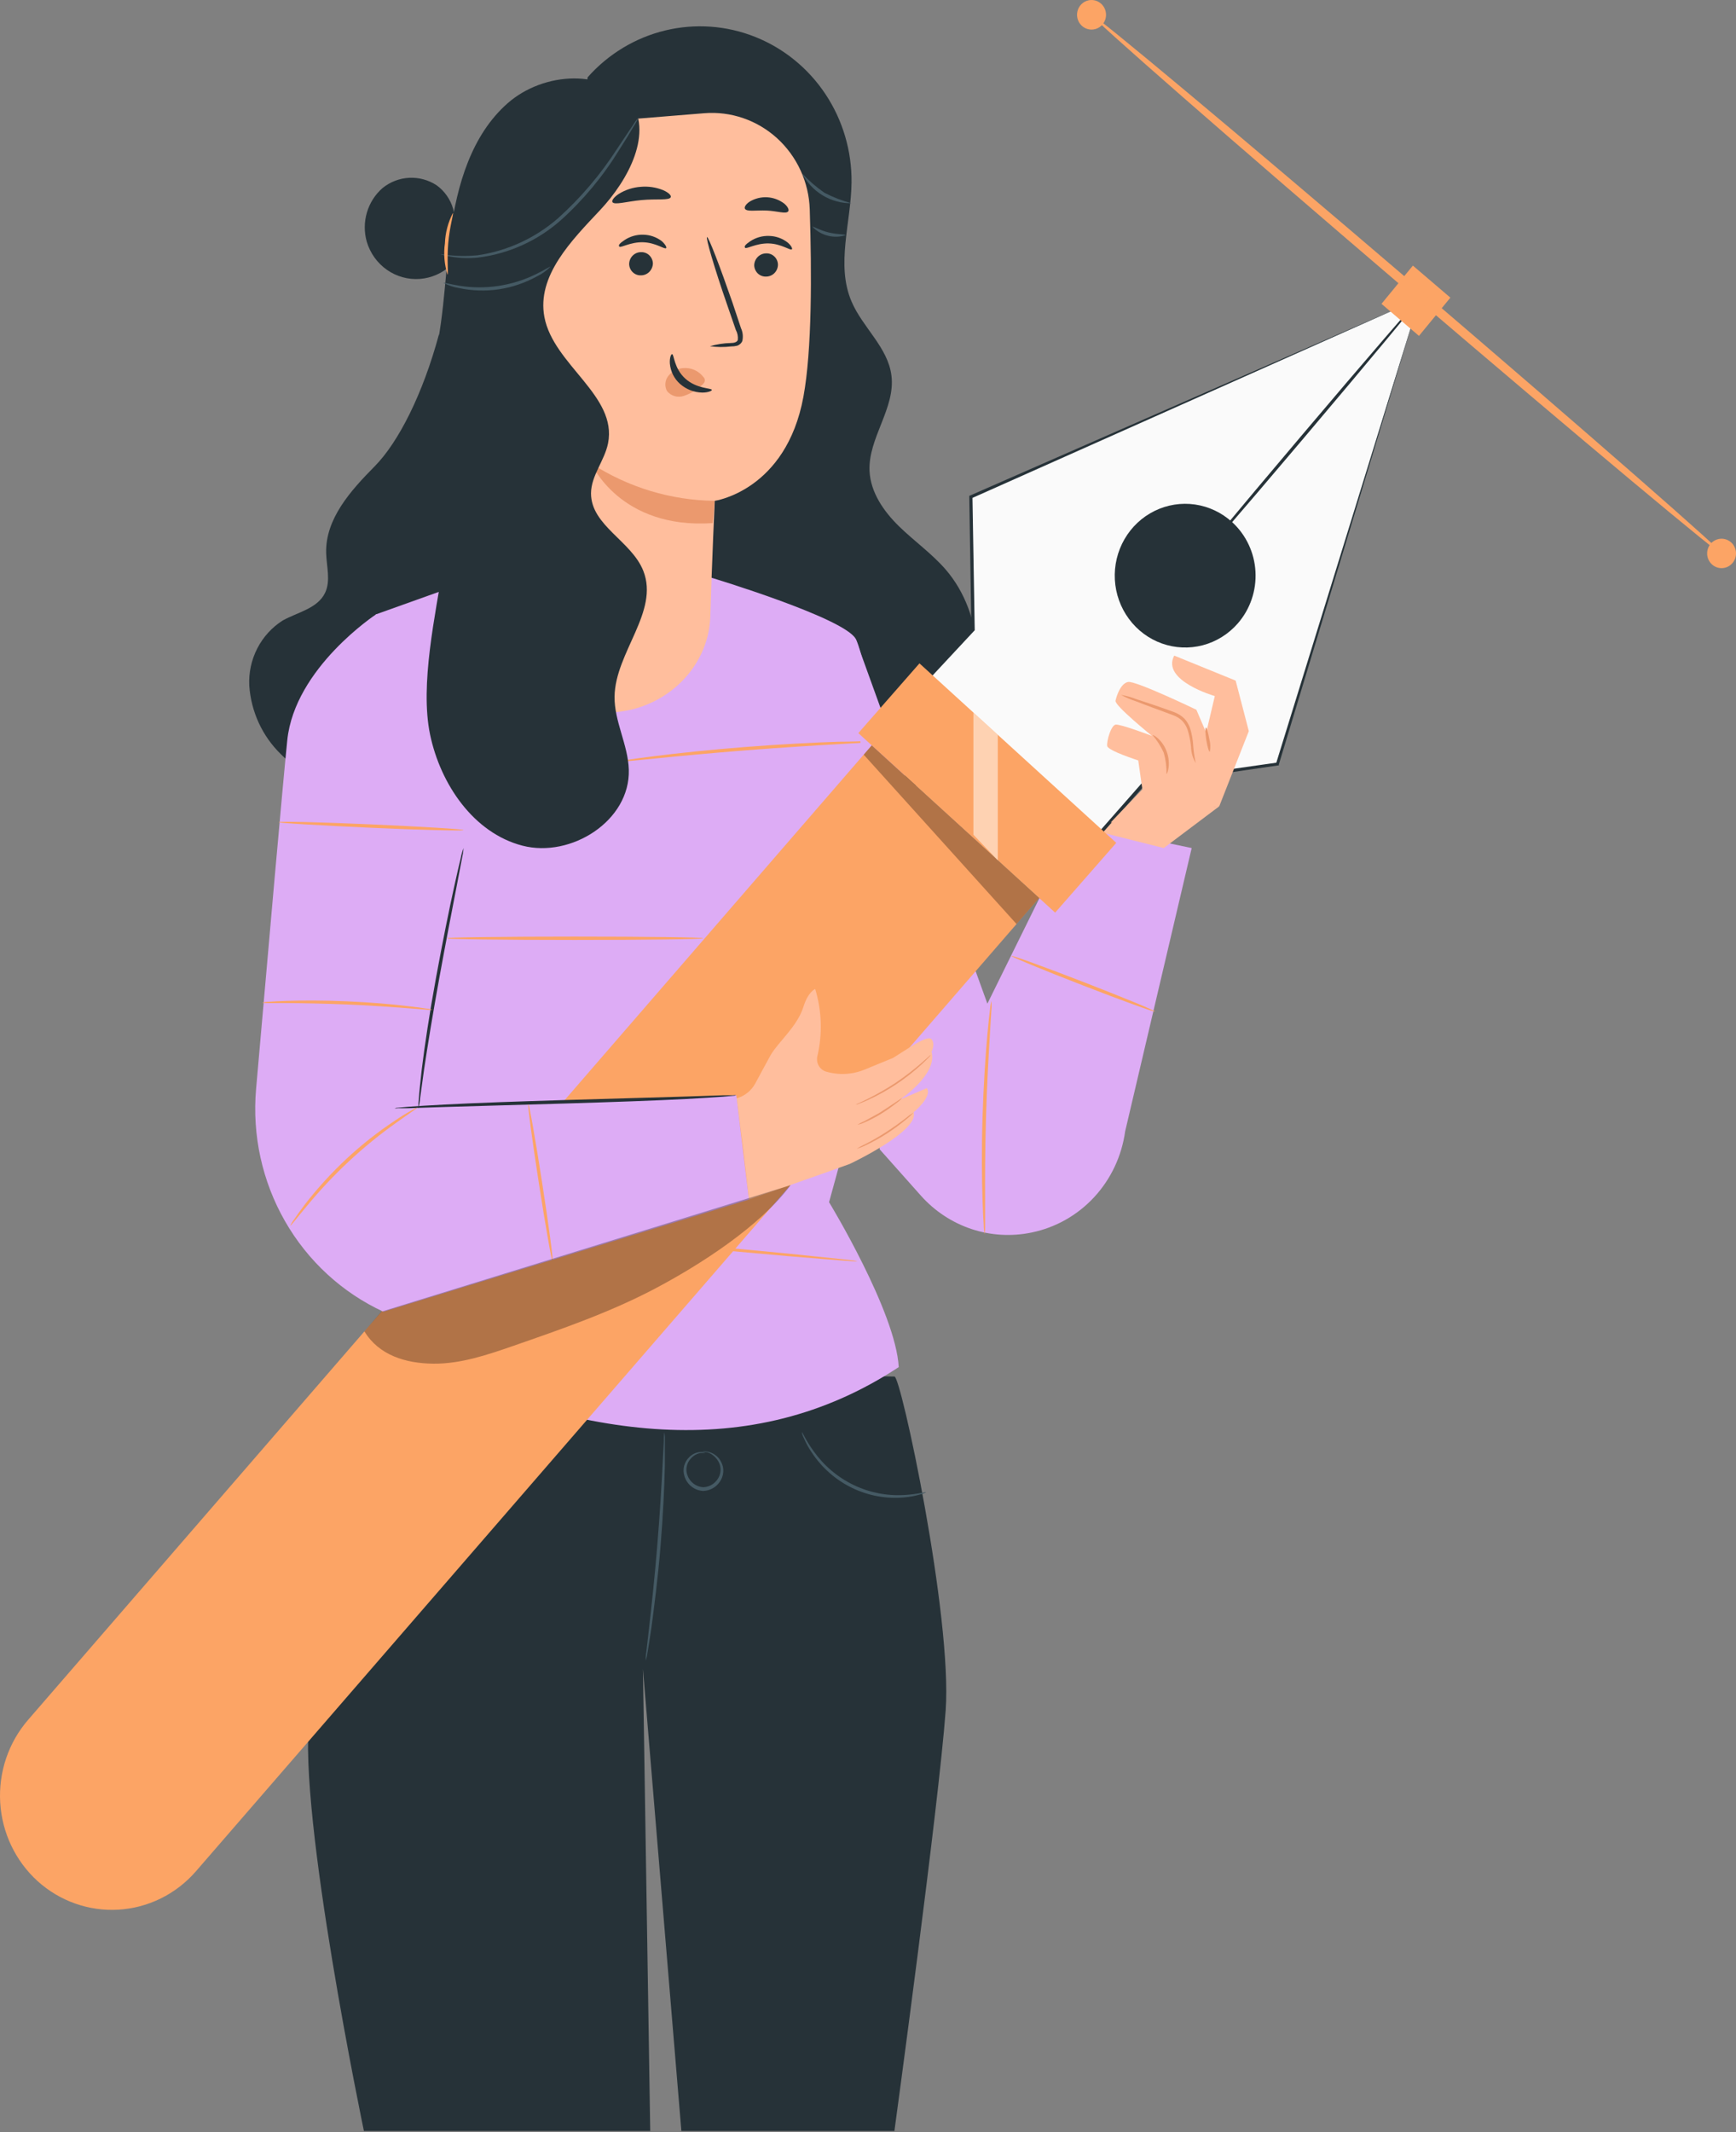 <svg width="101" height="124" viewBox="0 0 101 124" fill="none" xmlns="http://www.w3.org/2000/svg">
<rect x="0" y="0" width="101" height="124" fill="#808080" stroke="none"/>
<path d="M52.037 80.053C52.406 79.975 55.412 94.019 55.018 99.48C54.624 104.94 52.037 123.927 52.037 123.927H39.642L37.406 97.059L37.83 123.927H21.172C21.172 123.927 17.314 105.463 18.003 99.874C18.692 94.286 22.355 79.58 22.355 79.58L52.037 80.053Z" fill="#263238"/>
<path d="M38.655 83.289C38.679 83.462 38.688 83.637 38.681 83.812C38.681 84.15 38.681 84.638 38.681 85.243C38.655 86.454 38.578 88.122 38.427 89.96C38.276 91.798 38.058 93.455 37.9 94.65C37.815 95.248 37.738 95.733 37.679 96.063C37.656 96.238 37.619 96.41 37.568 96.578C37.562 96.402 37.575 96.226 37.605 96.052C37.646 95.676 37.701 95.203 37.767 94.632C37.904 93.433 38.084 91.775 38.235 89.941C38.386 88.107 38.486 86.442 38.545 85.24C38.578 84.665 38.6 84.184 38.622 83.812C38.615 83.637 38.626 83.462 38.655 83.289Z" fill="#455A64"/>
<path d="M40.892 84.424C40.892 84.424 40.991 84.387 41.168 84.424C41.418 84.472 41.646 84.604 41.813 84.8C41.928 84.941 42.011 85.107 42.056 85.285C42.103 85.495 42.088 85.715 42.012 85.916C41.925 86.144 41.773 86.341 41.576 86.482C41.38 86.622 41.146 86.7 40.906 86.706C40.664 86.694 40.432 86.607 40.239 86.457C40.046 86.308 39.903 86.102 39.827 85.867C39.757 85.664 39.75 85.444 39.805 85.236C39.855 85.058 39.949 84.897 40.077 84.766C40.255 84.572 40.499 84.456 40.759 84.443C40.852 84.43 40.947 84.45 41.028 84.499C41.028 84.499 40.928 84.499 40.766 84.499C40.536 84.538 40.327 84.659 40.177 84.841C40.063 84.966 39.985 85.121 39.953 85.288C39.92 85.456 39.934 85.629 39.993 85.788C40.061 85.985 40.184 86.156 40.348 86.281C40.511 86.406 40.706 86.479 40.91 86.491C41.113 86.486 41.31 86.42 41.477 86.303C41.645 86.185 41.775 86.021 41.853 85.83C41.916 85.671 41.935 85.499 41.911 85.329C41.886 85.16 41.818 85.001 41.713 84.868C41.573 84.677 41.379 84.534 41.157 84.458C40.991 84.439 40.892 84.439 40.892 84.424Z" fill="#455A64"/>
<path d="M53.883 86.781C53.782 86.839 53.673 86.881 53.559 86.904C53.255 86.993 52.942 87.053 52.627 87.081C51.576 87.181 50.518 86.989 49.566 86.526C48.613 86.062 47.8 85.346 47.214 84.45C47.038 84.189 46.886 83.91 46.761 83.62C46.706 83.514 46.668 83.4 46.651 83.282C46.684 83.282 46.864 83.736 47.328 84.383C47.928 85.229 48.727 85.908 49.652 86.355C50.577 86.802 51.598 87.004 52.619 86.942C53.393 86.901 53.876 86.743 53.883 86.781Z" fill="#455A64"/>
<path d="M25.542 19.433C24.603 22.921 23.18 25.721 21.795 27.123C20.41 28.524 18.925 30.167 18.976 32.159C18.995 32.94 19.249 33.771 18.914 34.474C18.479 35.387 17.322 35.601 16.453 36.082C15.824 36.479 15.312 37.041 14.969 37.708C14.626 38.376 14.465 39.125 14.503 39.878C14.608 41.395 15.265 42.818 16.346 43.865C17.425 44.974 19.135 45.745 20.476 44.993C21.283 44.535 21.743 43.644 22.152 42.798C24.265 38.416 26.176 33.941 27.886 29.374" fill="#263238"/>
<path d="M34.186 4.498C35.384 3.143 36.959 2.192 38.7 1.772C40.441 1.351 42.266 1.482 43.933 2.145C45.6 2.808 47.029 3.973 48.032 5.485C49.034 6.997 49.561 8.784 49.543 10.609C49.517 12.943 48.622 15.393 49.543 17.536C50.18 19.039 51.662 20.2 51.864 21.843C52.104 23.744 50.508 25.469 50.589 27.382C50.645 28.634 51.415 29.738 52.299 30.603C53.183 31.467 54.211 32.189 55.022 33.125C57.273 35.737 57.417 39.863 55.715 42.873C54.012 45.884 50.722 47.778 47.336 48.188C43.95 48.597 40.498 47.646 37.487 46C35.535 44.922 33.7 43.493 32.539 41.562C31.378 39.63 30.98 37.127 31.898 35.064" fill="#263238"/>
<path d="M41.389 33.598C41.389 33.598 49.031 35.902 49.775 37.135C50.519 38.367 52.922 52.848 52.922 52.848L48.235 69.914C48.235 69.914 52.115 76.284 52.288 79.505C43.615 85.213 33.828 83.616 23.582 79.042L22.845 62.367L21.872 35.729L28.18 33.474L41.389 33.598Z" fill="#DDACF5"/>
<path d="M49.886 73.349C49.792 73.357 49.699 73.357 49.606 73.349L48.802 73.292L45.855 73.052L36.131 72.188L26.408 71.263L23.46 70.962L22.661 70.868C22.567 70.862 22.475 70.847 22.384 70.823C22.477 70.814 22.571 70.814 22.664 70.823L23.468 70.876L26.415 71.116L36.142 71.984L45.866 72.905L48.813 73.21L49.613 73.3C49.705 73.309 49.796 73.326 49.886 73.349Z" fill="#FCA465"/>
<path d="M40.917 54.565C40.917 54.618 37.561 54.663 33.419 54.663C29.278 54.663 25.922 54.618 25.922 54.565C25.922 54.513 29.278 54.468 33.419 54.468C37.561 54.468 40.917 54.509 40.917 54.565Z" fill="#FCA465"/>
<path d="M51.009 43.121C50.814 43.159 50.615 43.179 50.416 43.182L48.791 43.276C47.417 43.354 45.523 43.467 43.434 43.633C41.345 43.798 39.455 43.974 38.088 44.114L36.467 44.271C36.269 44.3 36.069 44.312 35.87 44.305C36.063 44.253 36.26 44.217 36.459 44.196C36.828 44.136 37.391 44.061 38.073 43.974C39.436 43.802 41.327 43.599 43.419 43.437C45.512 43.276 47.41 43.178 48.784 43.136C49.473 43.136 50.029 43.106 50.413 43.106C50.612 43.095 50.811 43.1 51.009 43.121Z" fill="#FCA465"/>
<path d="M49.775 37.146L57.446 58.369L62.605 47.913L69.332 49.319L65.46 65.799C65.262 67.232 64.633 68.567 63.66 69.62C62.686 70.672 61.416 71.391 60.025 71.676C58.862 71.92 57.656 71.851 56.526 71.477C55.396 71.102 54.381 70.434 53.581 69.538L51.182 66.843L49.775 37.146Z" fill="#DDACF5"/>
<path d="M57.288 71.778C57.251 71.602 57.233 71.424 57.233 71.244C57.207 70.902 57.185 70.406 57.163 69.79C57.122 68.561 57.104 66.862 57.163 64.983C57.222 63.104 57.332 61.409 57.443 60.188C57.498 59.575 57.55 59.079 57.594 58.737C57.608 58.559 57.636 58.383 57.678 58.211C57.698 58.388 57.698 58.567 57.678 58.744C57.656 59.12 57.627 59.612 57.59 60.195C57.513 61.424 57.421 63.115 57.365 64.99C57.31 66.866 57.306 68.561 57.314 69.786C57.314 70.372 57.314 70.861 57.314 71.244C57.32 71.422 57.311 71.601 57.288 71.778Z" fill="#FCA465"/>
<path d="M67.199 58.827C67.18 58.88 65.294 58.196 62.988 57.301C60.681 56.407 58.824 55.64 58.843 55.591C58.861 55.542 60.747 56.223 63.054 57.117C65.36 58.011 67.217 58.778 67.199 58.827Z" fill="#FCA465"/>
<path d="M70.936 46.891L67.708 49.319L64.123 48.42L64.985 47.451L70.936 46.891Z" fill="#FFBE9D"/>
<path d="M82.604 17.355L56.488 28.897L56.617 36.616L53.662 39.773L63.64 48.868L66.554 45.542L74.318 44.433L82.604 17.355Z" fill="#FAFAFA"/>
<path d="M82.604 17.355C82.376 18.107 79.225 28.521 74.402 44.459V44.516H74.347L66.584 45.643L66.639 45.613L63.71 48.932L63.647 49.007L63.577 48.939L58.481 44.298L53.599 39.844L53.526 39.777L53.592 39.705L56.54 36.548L56.514 36.616C56.473 33.944 56.433 31.355 56.392 28.897V28.837L56.447 28.814L82.608 17.355L56.525 28.979L56.577 28.893C56.621 31.362 56.665 33.944 56.709 36.612V36.654L56.683 36.68L53.736 39.841V39.702L58.621 44.151L63.71 48.796H63.573L66.492 45.474L66.514 45.448H66.547L74.314 44.347L74.24 44.407C79.155 28.498 82.368 18.111 82.604 17.355Z" fill="#263238"/>
<path d="M72.008 36.263C71.468 36.879 70.761 37.318 69.976 37.525C69.191 37.731 68.364 37.695 67.599 37.422C66.834 37.149 66.166 36.651 65.679 35.99C65.192 35.33 64.907 34.537 64.862 33.712C64.817 32.886 65.012 32.066 65.424 31.354C65.836 30.642 66.445 30.071 67.176 29.712C67.906 29.354 68.724 29.224 69.526 29.34C70.329 29.456 71.079 29.811 71.683 30.362C72.493 31.101 72.983 32.138 73.043 33.244C73.104 34.35 72.732 35.436 72.008 36.263Z" fill="#263238"/>
<path d="M82.604 17.355C82.645 17.389 79.62 21.027 75.85 25.48C72.081 29.934 68.993 33.512 68.953 33.478C68.912 33.444 71.937 29.806 75.707 25.353C79.476 20.899 82.564 17.321 82.604 17.355Z" fill="#263238"/>
<path d="M2.179 109.39C0.892 108.218 0.113 106.574 0.011 104.817C-0.09 103.061 0.494 101.335 1.637 100.017L50.718 43.347L60.453 52.224L11.39 108.837C10.24 110.156 8.623 110.954 6.896 111.058C5.169 111.161 3.472 110.562 2.179 109.39Z" fill="#FCA465"/>
<path d="M53.494 38.578L49.938 42.635L61.389 53.074L64.944 49.016L53.494 38.578Z" fill="#FCA465"/>
<path d="M84.382 17.31L82.201 15.446L80.375 17.67L82.555 19.534L84.382 17.31Z" fill="#FCA465"/>
<path d="M100.389 32.384C100.293 32.497 91.963 25.533 81.779 16.829C71.595 8.125 63.415 0.973 63.507 0.86C63.599 0.748 71.934 7.708 82.118 16.416C92.302 25.123 100.481 32.272 100.389 32.384Z" fill="#FCA465"/>
<path d="M100.802 32.737C100.695 32.867 100.553 32.961 100.393 33.008C100.234 33.055 100.064 33.053 99.906 33.002C99.748 32.95 99.608 32.853 99.504 32.72C99.4 32.588 99.337 32.428 99.323 32.259C99.309 32.09 99.344 31.921 99.423 31.773C99.503 31.624 99.624 31.503 99.772 31.425C99.919 31.347 100.085 31.315 100.25 31.333C100.415 31.351 100.571 31.419 100.699 31.527C100.784 31.6 100.854 31.689 100.905 31.789C100.956 31.889 100.987 31.998 100.997 32.111C101.006 32.223 100.994 32.336 100.961 32.444C100.927 32.551 100.873 32.651 100.802 32.737Z" fill="#FCA465"/>
<path d="M64.152 1.413C64.045 1.544 63.902 1.639 63.742 1.687C63.581 1.734 63.411 1.733 63.251 1.682C63.092 1.63 62.951 1.532 62.847 1.399C62.742 1.266 62.679 1.105 62.664 0.935C62.65 0.765 62.685 0.595 62.765 0.446C62.846 0.297 62.968 0.175 63.116 0.097C63.264 0.018 63.432 -0.014 63.598 0.005C63.764 0.024 63.921 0.093 64.049 0.203C64.219 0.35 64.326 0.559 64.345 0.786C64.365 1.013 64.295 1.238 64.152 1.413Z" fill="#FCA465"/>
<path opacity="0.3" d="M50.718 43.347L60.453 52.224L59.141 53.738L50.251 43.888L50.718 43.347Z" fill="black"/>
<path opacity="0.5" d="M56.632 41.441V48.545L58.051 50.029V42.731L56.632 41.441Z" fill="white"/>
<path d="M68.316 38.127L71.89 39.581L72.656 42.52L70.935 46.891L64.62 47.831L66.462 45.903L66.223 44.223C66.223 44.223 64.462 43.659 64.417 43.385C64.373 43.11 64.635 42.186 64.907 42.141C65.18 42.096 67.026 42.798 67.026 42.798C67.026 42.798 64.838 41.032 64.9 40.75C64.963 40.468 65.195 39.739 65.637 39.66C66.079 39.581 69.605 41.276 69.605 41.276L70.176 42.61L70.677 40.48C70.677 40.48 67.542 39.581 68.316 38.127Z" fill="#FFBE9D"/>
<path d="M67.866 45.012C67.888 45.012 67.955 44.888 67.988 44.636C68.025 44.325 67.989 44.009 67.881 43.715C67.775 43.421 67.602 43.157 67.376 42.945C67.199 42.787 67.063 42.731 67.052 42.749C67.319 43.058 67.54 43.405 67.708 43.779C67.821 44.18 67.875 44.595 67.866 45.012Z" fill="#EB996E"/>
<path d="M69.565 44.377C69.499 44.062 69.452 43.743 69.425 43.422C69.409 43.062 69.348 42.706 69.244 42.362C69.174 42.154 69.062 41.962 68.916 41.799C68.748 41.634 68.549 41.507 68.331 41.423C67.476 41.107 66.706 40.852 66.142 40.671C65.844 40.553 65.536 40.466 65.221 40.412C65.502 40.565 65.797 40.691 66.101 40.788C66.65 41.006 67.424 41.284 68.26 41.596C68.455 41.666 68.633 41.778 68.784 41.923C68.916 42.066 69.019 42.234 69.086 42.419C69.192 42.748 69.262 43.088 69.292 43.433C69.304 43.766 69.397 44.091 69.565 44.377Z" fill="#EB996E"/>
<path d="M70.386 43.719C70.435 43.48 70.426 43.232 70.36 42.997C70.298 42.622 70.206 42.302 70.158 42.31C70.11 42.317 70.117 42.64 70.18 43.031C70.243 43.422 70.342 43.745 70.386 43.719Z" fill="#EB996E"/>
<path d="M43.574 69.76C43.574 69.76 49.303 67.753 49.44 67.689C49.576 67.625 53.493 65.765 53.154 64.682C53.154 64.682 54.259 63.784 53.924 63.281L52.354 63.953C52.354 63.953 54.565 62.484 54.197 61.165C54.197 61.165 54.429 60.717 54.197 60.439C53.964 60.161 52.811 60.999 51.956 61.525L50.306 62.202C49.585 62.498 48.788 62.537 48.043 62.315C47.872 62.258 47.727 62.14 47.636 61.982C47.544 61.825 47.512 61.638 47.546 61.458C47.859 60.157 47.818 58.794 47.428 57.515C47.428 57.515 47.019 57.662 46.739 58.564C46.371 59.718 45.265 60.608 44.831 61.368C44.595 61.803 44.215 62.495 43.939 63.014C43.824 63.224 43.669 63.408 43.483 63.556C43.296 63.703 43.083 63.812 42.856 63.874L43.25 66.918L43.574 69.76Z" fill="#FFBE9D"/>
<path d="M49.786 64.246C49.855 64.235 49.922 64.214 49.985 64.183C50.111 64.137 50.291 64.062 50.508 63.965C51.076 63.706 51.623 63.401 52.144 63.055C52.664 62.71 53.157 62.324 53.618 61.901C53.795 61.736 53.935 61.601 54.027 61.503C54.078 61.454 54.123 61.4 54.163 61.341C54.104 61.377 54.049 61.422 54.001 61.473L53.574 61.849C53.104 62.253 52.612 62.63 52.1 62.976C51.58 63.316 51.041 63.626 50.486 63.904L49.978 64.149C49.91 64.172 49.845 64.204 49.786 64.246Z" fill="#EB996E"/>
<path d="M49.886 65.412C50.032 65.382 50.175 65.334 50.309 65.269C50.639 65.128 50.958 64.962 51.264 64.773C51.568 64.584 51.862 64.378 52.144 64.156C52.269 64.072 52.383 63.972 52.483 63.859C52.483 63.837 51.923 64.235 51.212 64.69C50.844 64.908 50.527 65.066 50.28 65.205C50.143 65.261 50.011 65.331 49.886 65.412Z" fill="#EB996E"/>
<path d="M49.838 66.809C50.023 66.757 50.203 66.686 50.376 66.599C50.798 66.401 51.206 66.175 51.599 65.922C51.991 65.669 52.368 65.392 52.727 65.092C52.882 64.974 53.025 64.841 53.154 64.694C52.99 64.796 52.834 64.911 52.686 65.035C52.402 65.254 52.004 65.547 51.547 65.84C51.159 66.092 50.758 66.324 50.346 66.535C50.171 66.614 50.001 66.706 49.838 66.809Z" fill="#EB996E"/>
<path d="M43.574 69.76L22.307 76.284C19.909 75.176 17.908 73.336 16.58 71.017C15.253 68.698 14.665 66.015 14.898 63.341C15.568 55.674 16.452 45.591 16.714 43.046C17.149 38.826 21.894 35.718 21.894 35.718C28.416 36.15 26.972 49.307 26.972 49.307L24.345 64.442L42.837 63.69L43.574 69.76Z" fill="#DDACF5"/>
<path d="M24.344 64.453C24.337 64.251 24.346 64.049 24.37 63.848C24.396 63.472 24.459 62.901 24.536 62.206C24.702 60.826 24.989 58.925 25.372 56.835C25.756 54.746 26.135 52.863 26.437 51.506C26.585 50.826 26.714 50.277 26.806 49.901C26.842 49.702 26.897 49.507 26.971 49.319C26.955 49.52 26.924 49.72 26.879 49.916C26.798 50.333 26.695 50.878 26.57 51.532C26.305 52.897 25.94 54.783 25.56 56.869C25.181 58.955 24.871 60.853 24.669 62.224C24.58 62.89 24.503 63.438 24.444 63.855C24.428 64.057 24.395 64.257 24.344 64.453Z" fill="#263238"/>
<path d="M42.837 63.698C42.773 63.718 42.706 63.728 42.638 63.728L42.06 63.78C41.555 63.818 40.829 63.863 39.93 63.912C38.132 64.006 35.645 64.092 32.9 64.175L25.87 64.378L23.74 64.449H23.162C23.095 64.46 23.026 64.46 22.959 64.449C23.024 64.429 23.091 64.419 23.158 64.419L23.737 64.367C24.241 64.329 24.967 64.28 25.866 64.235C27.664 64.141 30.151 64.055 32.896 63.972L39.923 63.769L42.056 63.698H42.635C42.702 63.687 42.77 63.687 42.837 63.698Z" fill="#263238"/>
<path d="M25.151 58.714C25.022 58.732 24.89 58.732 24.761 58.714L23.7 58.632C22.804 58.564 21.57 58.474 20.203 58.417C18.836 58.361 17.602 58.339 16.703 58.335H15.642C15.511 58.342 15.38 58.333 15.251 58.309C15.371 58.276 15.495 58.26 15.62 58.26C15.87 58.237 16.235 58.222 16.684 58.207C17.583 58.177 18.825 58.173 20.196 58.233C21.566 58.293 22.801 58.399 23.696 58.508C24.142 58.556 24.499 58.609 24.75 58.647C24.886 58.654 25.021 58.676 25.151 58.714Z" fill="#FCA465"/>
<path d="M26.972 48.274C26.972 48.327 24.558 48.274 21.588 48.139C18.619 48.003 16.213 47.868 16.216 47.812C16.22 47.755 18.626 47.812 21.596 47.943C24.566 48.075 26.972 48.218 26.972 48.274Z" fill="#FCA465"/>
<path d="M16.891 71.285C16.944 71.162 17.012 71.046 17.093 70.94C17.237 70.722 17.462 70.417 17.734 70.049C18.474 69.096 19.287 68.205 20.166 67.384C21.047 66.565 21.992 65.821 22.992 65.16C23.361 64.908 23.692 64.712 23.917 64.592C24.031 64.516 24.155 64.457 24.285 64.415C24.285 64.442 23.821 64.742 23.077 65.276C21.132 66.654 19.375 68.29 17.852 70.139C17.256 70.846 16.916 71.304 16.891 71.285Z" fill="#FCA465"/>
<path d="M32.148 73.349C32.097 73.349 31.739 71.323 31.349 68.801C30.958 66.279 30.686 64.228 30.737 64.22C30.789 64.213 31.15 66.249 31.54 68.771C31.931 71.293 32.204 73.341 32.148 73.349Z" fill="#FCA465"/>
<g opacity="0.3">
<path d="M22.178 76.284L45.995 68.925C44.211 71.323 40.733 73.555 38.11 74.939C35.486 76.322 32.683 77.291 29.89 78.261C28.372 78.787 26.817 79.32 25.214 79.305C23.611 79.29 22.045 78.821 21.202 77.426L22.178 76.284Z" fill="black"/>
</g>
<path d="M26.283 13.834C26.495 13.298 26.524 12.705 26.365 12.151C26.206 11.596 25.868 11.113 25.406 10.778C24.93 10.465 24.369 10.312 23.803 10.341C23.237 10.37 22.695 10.579 22.252 10.94C21.823 11.315 21.508 11.808 21.346 12.361C21.184 12.913 21.181 13.502 21.338 14.056C21.535 14.72 21.948 15.297 22.509 15.69C23.07 16.084 23.745 16.271 24.424 16.221C25.103 16.171 25.745 15.887 26.245 15.416C26.745 14.944 27.073 14.314 27.174 13.627" fill="#263238"/>
<path d="M29.842 7.49V9.264L29.474 35.838C29.429 38.923 31.997 41.419 35.236 41.438C38.504 41.46 41.231 38.954 41.327 35.838C41.422 32.568 41.584 29.126 41.584 29.126C41.584 29.126 45.733 28.543 46.743 23.071C47.244 20.351 47.229 15.863 47.111 12.173C47.085 11.389 46.903 10.62 46.577 9.91C46.251 9.201 45.788 8.566 45.215 8.043C44.642 7.521 43.972 7.123 43.244 6.872C42.516 6.621 41.746 6.523 40.98 6.584L29.842 7.49Z" fill="#FFBE9D"/>
<path d="M45.261 15.393C45.259 15.577 45.185 15.752 45.057 15.882C44.929 16.011 44.756 16.084 44.576 16.085C44.488 16.089 44.4 16.076 44.316 16.045C44.233 16.014 44.157 15.967 44.092 15.906C44.027 15.844 43.975 15.771 43.939 15.688C43.902 15.606 43.882 15.517 43.88 15.427C43.885 15.244 43.959 15.07 44.086 14.941C44.214 14.812 44.386 14.739 44.565 14.736C44.654 14.731 44.742 14.744 44.825 14.774C44.909 14.805 44.985 14.852 45.05 14.914C45.115 14.975 45.167 15.049 45.204 15.132C45.24 15.214 45.26 15.303 45.261 15.393Z" fill="#263238"/>
<path d="M46.072 14.499C45.984 14.589 45.468 14.176 44.727 14.157C43.987 14.138 43.427 14.503 43.349 14.409C43.272 14.315 43.401 14.202 43.644 14.033C43.972 13.815 44.358 13.706 44.749 13.721C45.135 13.729 45.509 13.86 45.818 14.097C46.043 14.288 46.113 14.457 46.072 14.499Z" fill="#263238"/>
<path d="M37.985 15.318C37.981 15.502 37.907 15.677 37.78 15.807C37.652 15.937 37.48 16.011 37.3 16.013C37.211 16.018 37.123 16.004 37.04 15.974C36.957 15.943 36.88 15.895 36.816 15.834C36.751 15.773 36.698 15.699 36.662 15.617C36.625 15.535 36.605 15.446 36.603 15.356C36.606 15.172 36.679 14.997 36.807 14.867C36.936 14.738 37.108 14.665 37.288 14.664C37.376 14.66 37.464 14.673 37.547 14.704C37.63 14.734 37.706 14.781 37.771 14.842C37.836 14.903 37.888 14.976 37.925 15.058C37.962 15.14 37.982 15.228 37.985 15.318Z" fill="#263238"/>
<path d="M38.755 14.431C38.666 14.518 38.154 14.108 37.41 14.089C36.666 14.07 36.113 14.435 36.032 14.341C35.951 14.247 36.087 14.134 36.33 13.965C36.658 13.746 37.044 13.636 37.436 13.65C37.822 13.658 38.195 13.789 38.504 14.025C38.725 14.225 38.799 14.394 38.755 14.431Z" fill="#263238"/>
<path d="M41.304 20.136C41.699 20.02 42.106 19.957 42.516 19.948C42.708 19.948 42.885 19.899 42.925 19.768C42.947 19.567 42.907 19.366 42.811 19.189L42.292 17.686C41.555 15.562 41.05 13.819 41.135 13.789C41.219 13.758 41.872 15.457 42.609 17.581C42.785 18.103 42.951 18.603 43.11 19.084C43.218 19.318 43.245 19.583 43.187 19.835C43.157 19.903 43.113 19.962 43.057 20.01C43.002 20.057 42.937 20.092 42.867 20.11C42.76 20.136 42.651 20.148 42.542 20.147C42.131 20.196 41.715 20.192 41.304 20.136Z" fill="#263238"/>
<path d="M41.573 29.126C39.035 29.096 36.555 28.346 34.411 26.961C34.411 26.961 36.057 30.787 41.466 30.422L41.573 29.126Z" fill="#EB996E"/>
<path d="M40.94 21.948C40.803 21.762 40.622 21.615 40.415 21.521C40.207 21.426 39.98 21.387 39.753 21.407C39.588 21.417 39.427 21.461 39.28 21.537C39.132 21.612 39.001 21.718 38.895 21.846C38.792 21.97 38.729 22.122 38.714 22.284C38.698 22.445 38.732 22.607 38.81 22.748C38.926 22.887 39.08 22.988 39.253 23.038C39.425 23.087 39.609 23.083 39.779 23.026C40.133 22.909 40.461 22.721 40.744 22.474C40.83 22.415 40.905 22.341 40.965 22.256C40.993 22.215 41.008 22.165 41.008 22.115C41.008 22.065 40.993 22.015 40.965 21.974" fill="#EB996E"/>
<path d="M39.101 20.598C39.223 20.598 39.2 21.418 39.875 22.023C40.549 22.628 41.411 22.56 41.415 22.677C41.415 22.726 41.22 22.831 40.855 22.831C40.382 22.822 39.928 22.645 39.569 22.331C39.225 22.029 39.011 21.601 38.972 21.14C38.95 20.794 39.046 20.591 39.101 20.598Z" fill="#263238"/>
<path d="M39.024 11.466C38.946 11.669 38.206 11.553 37.329 11.635C36.452 11.718 35.741 11.94 35.63 11.752C35.582 11.662 35.711 11.47 35.999 11.278C36.384 11.039 36.82 10.898 37.27 10.865C37.717 10.824 38.168 10.891 38.585 11.06C38.906 11.203 39.064 11.368 39.024 11.466Z" fill="#263238"/>
<path d="M45.858 12.293C45.722 12.462 45.214 12.27 44.598 12.244C43.983 12.218 43.456 12.327 43.342 12.143C43.29 12.056 43.379 11.883 43.611 11.729C43.922 11.541 44.281 11.452 44.642 11.473C45.003 11.495 45.35 11.626 45.638 11.849C45.851 12.034 45.917 12.214 45.858 12.293Z" fill="#263238"/>
<path d="M36.621 5.746C38.062 7.7 36.562 10.466 34.904 12.229C33.246 13.992 31.22 16.04 31.673 18.438C32.2 21.222 35.929 23.004 35.376 25.781C35.173 26.792 34.389 27.66 34.385 28.69C34.385 30.569 36.746 31.463 37.428 33.2C38.364 35.575 35.796 37.943 35.755 40.502C35.733 41.953 36.54 43.309 36.584 44.76C36.673 47.733 33.224 49.913 30.394 49.18C27.565 48.447 25.63 45.624 25.022 42.719C24.415 39.814 25.343 35.722 25.8 32.783L20.899 33.944C19.986 33.053 21.235 32.11 21.441 30.843C21.957 27.66 24.02 24.966 24.982 21.899C25.833 19.219 25.84 16.348 26.212 13.556C26.585 10.763 27.432 7.854 29.529 6.009C31.625 4.164 35.24 3.942 36.931 6.171" fill="#263238"/>
<path d="M25.634 14.777C26.348 14.893 27.074 14.915 27.793 14.845C29.525 14.592 31.151 13.841 32.48 12.68C33.791 11.499 34.942 10.146 35.903 8.655C36.271 8.11 36.574 7.655 36.802 7.309C36.904 7.14 37.02 6.979 37.148 6.828C37.069 7.011 36.974 7.186 36.865 7.351C36.673 7.681 36.386 8.155 36.017 8.73C35.08 10.259 33.929 11.64 32.602 12.83C31.249 14.015 29.582 14.763 27.812 14.98C27.276 15.036 26.736 15.017 26.205 14.924C26.062 14.9 25.921 14.869 25.782 14.83C25.682 14.807 25.631 14.784 25.634 14.777Z" fill="#455A64"/>
<path d="M32.023 15.514C31.794 15.744 31.529 15.934 31.238 16.074C30.549 16.453 29.802 16.707 29.027 16.825C28.257 16.939 27.472 16.915 26.71 16.754C26.392 16.704 26.085 16.601 25.8 16.449C25.8 16.416 26.168 16.528 26.736 16.619C28.241 16.857 29.782 16.627 31.157 15.957C31.699 15.694 32.001 15.487 32.023 15.514Z" fill="#455A64"/>
<path d="M49.539 11.819C48.949 11.827 48.368 11.669 47.861 11.362C47.353 11.055 46.938 10.611 46.662 10.079C47.053 10.502 47.488 10.88 47.959 11.207C48.462 11.469 48.992 11.675 49.539 11.819Z" fill="#455A64"/>
<path d="M49.193 13.68C48.859 13.785 48.504 13.796 48.165 13.709C47.825 13.623 47.516 13.444 47.27 13.191C47.303 13.146 47.682 13.39 48.209 13.518C48.736 13.646 49.186 13.612 49.193 13.68Z" fill="#455A64"/>
<path d="M26.039 15.972C25.852 15.386 25.799 14.764 25.885 14.153C25.907 13.536 26.066 12.933 26.349 12.387C26.404 12.406 26.157 13.18 26.076 14.168C25.995 15.157 26.095 15.965 26.039 15.972Z" fill="#FCA465"/>
</svg>
